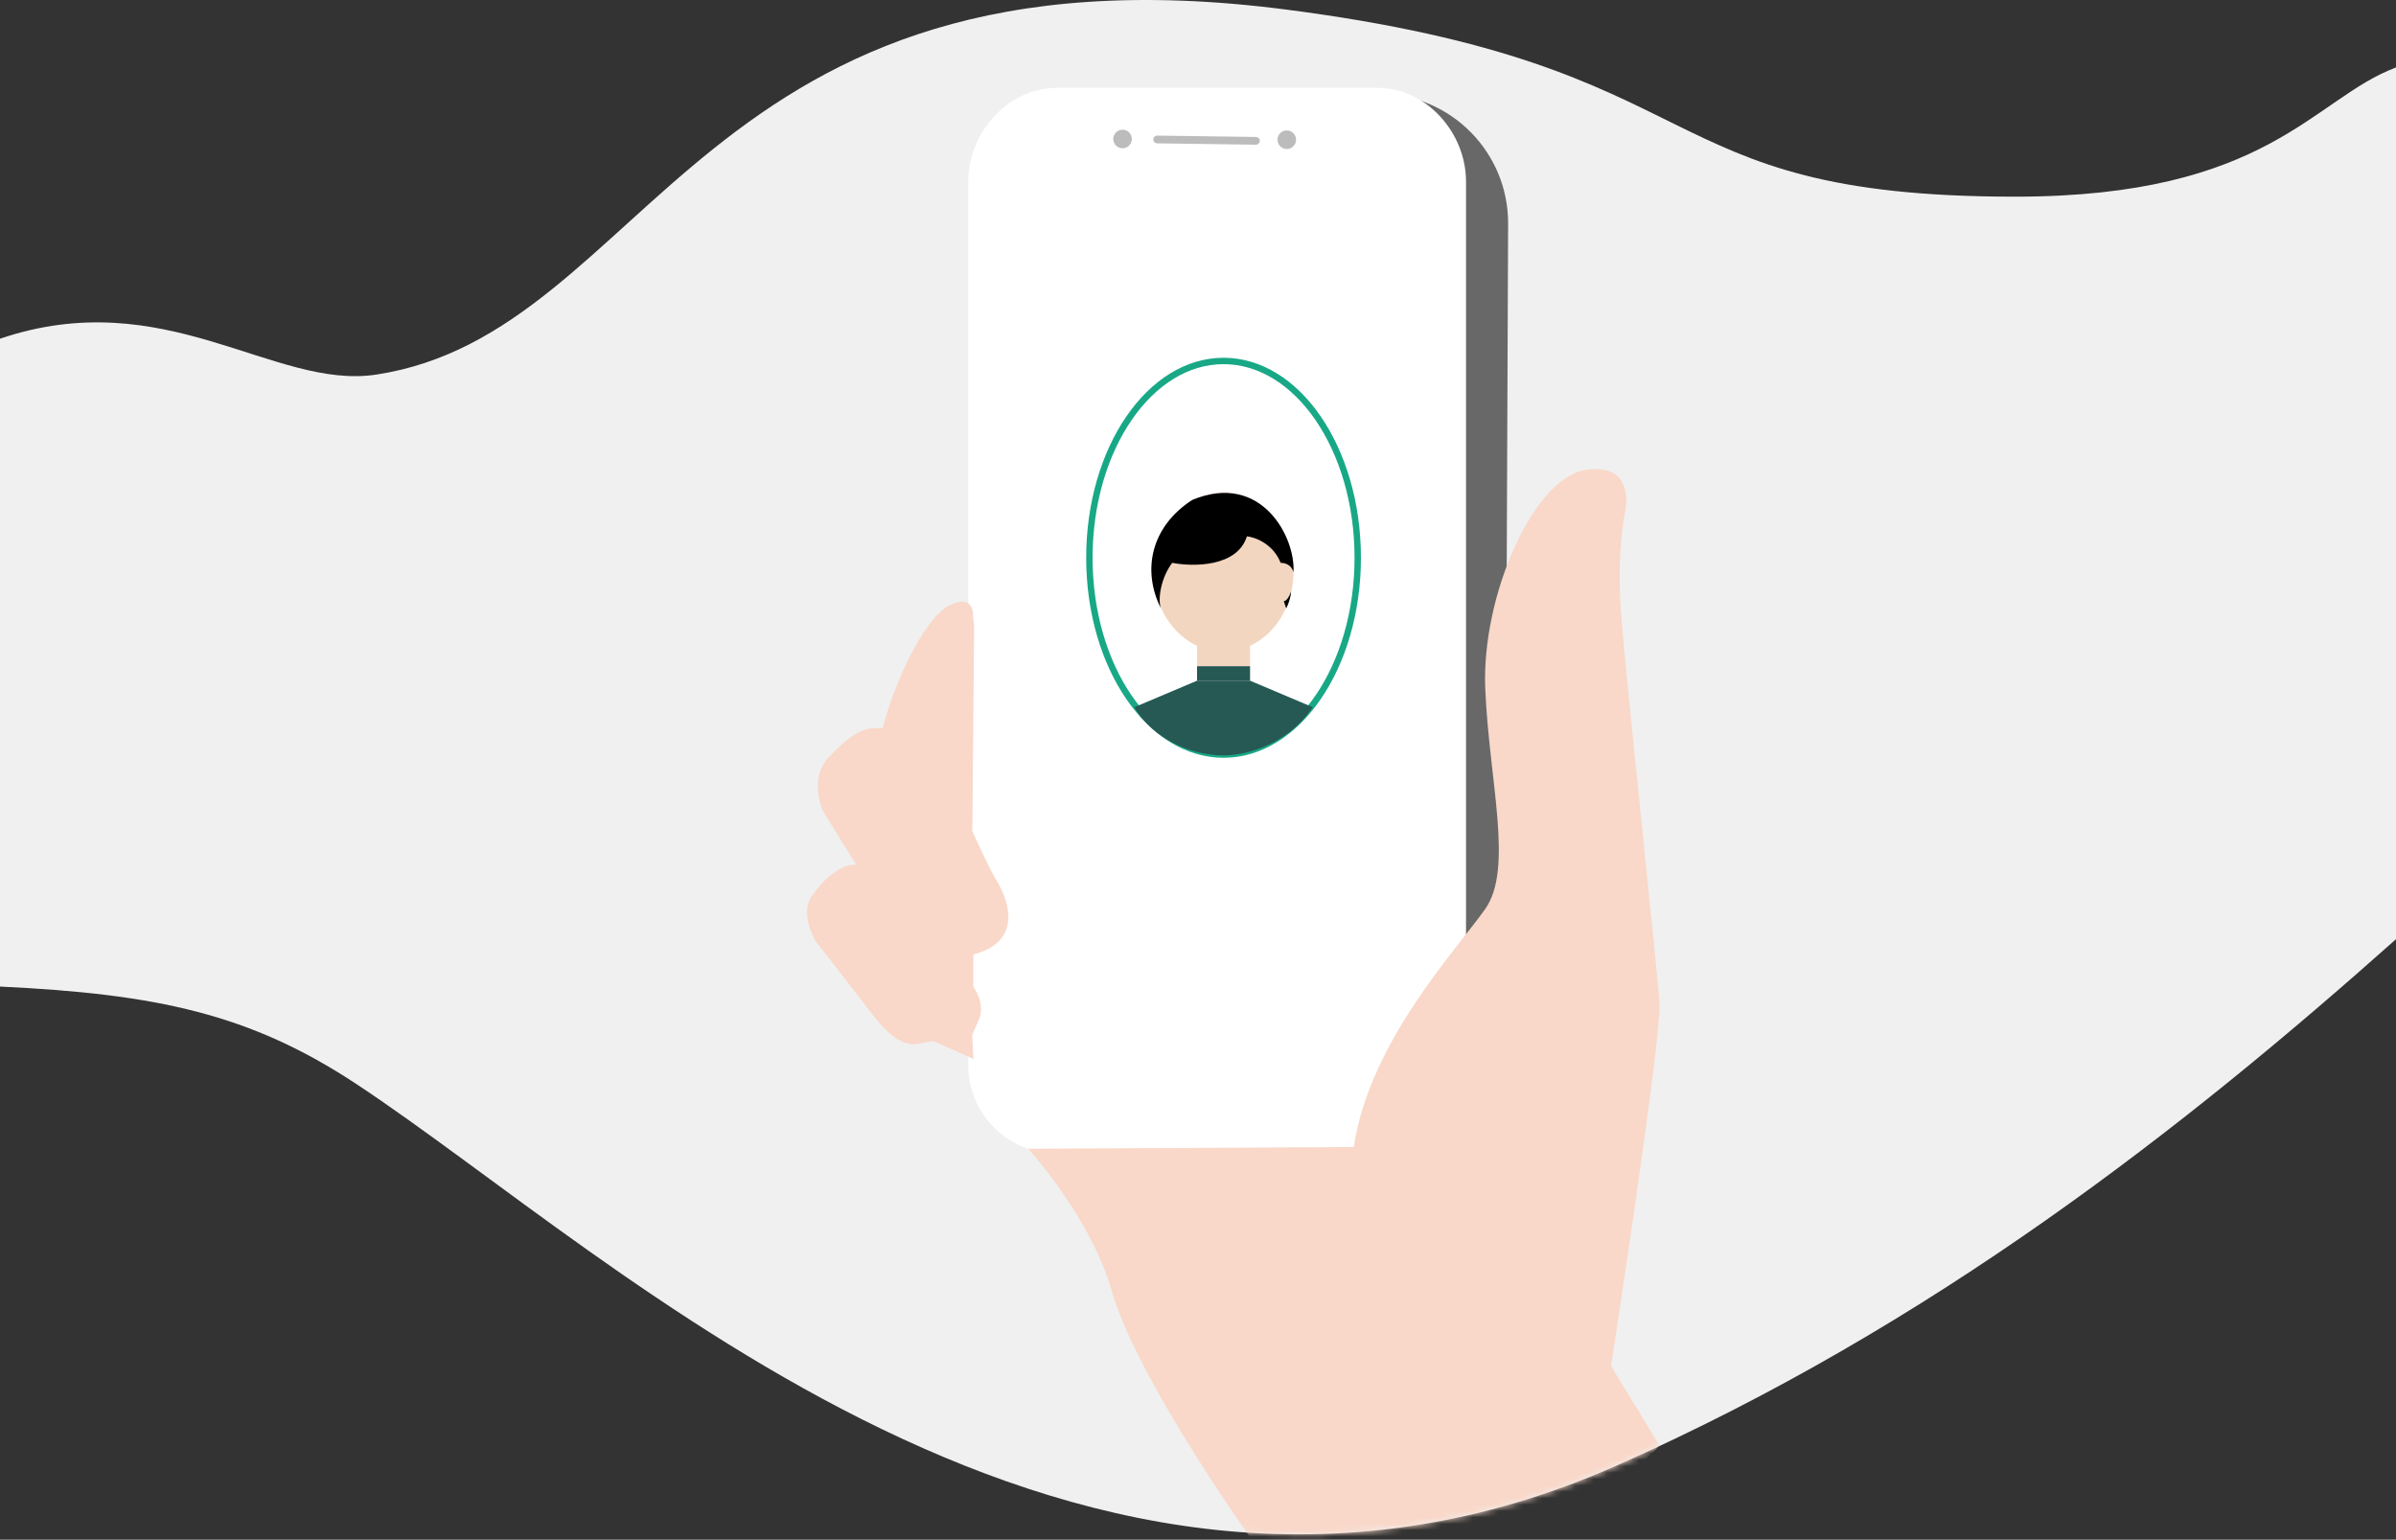 <svg width="375" height="241" viewBox="0 0 375 241" fill="none" xmlns="http://www.w3.org/2000/svg">
<rect x="0" y="0" width="375" height="241" fill="#333333" stroke="none"/>
<path fill-rule="evenodd" clip-rule="evenodd" d="M201.067 1.468C109.537 -10.276 101.876 52.107 58.884 58.634C42.863 61.067 25.86 44.241 0 53.018L0 154.422C24.49 155.591 39.119 158.672 55.812 169.701C96.714 196.723 168.521 266.807 252.967 229.425C302.459 207.517 342.077 176.332 375 147.009V10.556C361.98 15.451 355.055 30.784 315.4 30.784C256.768 30.784 270.095 10.325 201.067 1.468Z" fill="#F0F0F0"/>
<path fill-rule="evenodd" clip-rule="evenodd" d="M215.182 180.66L177.8 180.508C166.608 180.463 157.573 171.354 157.618 160.162L158.126 34.7C158.171 23.508 167.281 14.473 178.472 14.518L215.855 14.669C227.046 14.715 236.082 23.824 236.037 35.015L235.529 160.478C235.483 171.67 226.374 180.705 215.182 180.66" fill="#686868"/>
<path fill-rule="evenodd" clip-rule="evenodd" d="M215.593 180.559H165.394C157.741 180.559 151.537 174.356 151.537 166.703V28.423C151.537 20.77 157.741 13.753 165.394 13.753H215.593C223.245 13.753 229.449 20.77 229.449 28.423V166.703C229.449 174.356 223.245 180.559 215.593 180.559" fill="white"/>
<path fill-rule="evenodd" clip-rule="evenodd" d="M177.129 21.536C177.249 22.33 176.703 23.072 175.909 23.192C175.115 23.313 174.373 22.766 174.253 21.973C174.132 21.178 174.679 20.437 175.473 20.316C176.267 20.196 177.008 20.742 177.129 21.536ZM202.832 21.651C202.952 22.445 202.406 23.188 201.612 23.308C200.818 23.428 200.077 22.883 199.956 22.088C199.836 21.294 200.382 20.552 201.176 20.431C201.97 20.311 202.712 20.858 202.832 21.651ZM181.105 22.435L196.555 22.65C196.89 22.655 197.165 22.387 197.17 22.053C197.174 21.718 196.907 21.443 196.573 21.438L181.121 21.223C180.786 21.219 180.512 21.486 180.507 21.821C180.502 22.156 180.77 22.431 181.105 22.435Z" fill="#BCBCBC"/>
<path fill-rule="evenodd" clip-rule="evenodd" d="M152.466 98.141L152.184 130.118C152.184 130.118 154.908 136.129 155.876 137.671C158.419 141.722 159.549 147.561 152.343 149.39V154.446C152.343 154.446 154.281 157.091 153.222 159.55L152.163 162.01L152.343 165.749C152.343 165.749 146.391 163.027 146.006 162.988C145.622 162.948 145.629 163.024 143.985 163.333C142.34 163.642 140.207 163.617 136.378 158.58C132.55 153.543 127.701 147.386 127.701 147.386C127.701 147.386 125.09 143.145 127.025 140.297C128.959 137.45 131.781 135.126 134.012 135.37L128.796 126.965C128.796 126.965 126.414 121.942 129.807 118.422C133.199 114.902 135.067 113.735 138.133 113.975C138.133 113.975 138.747 111.634 139.83 108.639C140.914 105.644 144.77 96.602 148.697 94.705C152.625 92.808 152.299 96.568 152.299 96.568L152.466 98.141Z" fill="#F9D8C9"/>
<mask id="mask0_862_19665" style="mask-type:luminance" maskUnits="userSpaceOnUse" x="0" y="0" width="375" height="241">
<path fill-rule="evenodd" clip-rule="evenodd" d="M179.301 0C107.956 0.005 98.191 52.667 58.884 58.635C52.068 59.67 43.085 57.431 33.021 55.19C19.426 52.166 14.859 46.925 0 51.968L0 154.422C24.491 155.592 39.118 158.672 55.812 169.701C96.714 196.723 168.52 266.807 252.967 229.425C302.458 207.517 342.076 176.332 375 147.009V10.555C361.98 15.451 355.055 30.784 315.399 30.784C256.768 30.784 270.095 10.324 201.067 1.468C193.235 0.463 186.012 0.001 179.333 0" fill="white"/>
</mask>
<g mask="url(#mask0_862_19665)">
<path fill-rule="evenodd" clip-rule="evenodd" d="M259.727 226.251L252.153 213.829C252.153 213.829 260.03 162.623 259.727 157.17C259.424 151.716 254.273 104.449 253.667 95.36C253.061 86.27 254.273 80.513 254.273 80.513C254.273 80.513 256.394 72.333 248.213 73.545C240.033 74.757 231.852 93.239 232.458 107.782C233.064 122.326 236.94 135.96 232.426 142.323C227.914 148.686 214.303 163.172 211.879 179.534L160.931 179.814C160.931 179.814 170.714 190.543 173.981 202.012C178.05 216.297 196.828 242.286 196.828 242.286C196.828 242.286 246.092 242.007 259.727 226.251" fill="#F9D8C9"/>
</g>
<path d="M212.5 87.307C212.5 95.864 210.117 103.589 206.291 109.161C202.463 114.736 197.225 118.114 191.5 118.114C185.775 118.114 180.537 114.736 176.709 109.161C172.883 103.589 170.5 95.864 170.5 87.307C170.5 78.75 172.883 71.025 176.709 65.453C180.537 59.878 185.775 56.5 191.5 56.5C197.225 56.5 202.463 59.878 206.291 65.453C210.117 71.025 212.5 78.75 212.5 87.307Z" fill="white" stroke="#18A886"/>
<path d="M177.544 110.693L187.351 106.544H195.649L205.456 110.693C201.231 117.03 194.14 118.363 191.123 118.237C183.277 117.935 178.801 113.082 177.544 110.693Z" fill="#265954"/>
<path d="M187.351 99.754H195.649V104.281H187.351V99.754Z" fill="#F3D6C0"/>
<path d="M187.351 104.281H195.649V106.544H187.351V104.281Z" fill="#265954"/>
<ellipse cx="191.5" cy="89.57" rx="10.939" ry="12.447" fill="#F3D6C0"/>
<path d="M183.462 88.101C181.652 90.515 181.19 93.845 181.693 95.228C178.675 89.193 180.184 82.403 186.596 78.254C197.535 73.728 202.815 84.289 202.438 89.57C202.136 88.363 201.065 88.101 200.436 88.101C199.229 85.083 196.413 84.077 195.155 83.952C193.646 88.78 186.731 88.73 183.462 88.101Z" fill="black"/>
<path d="M201.307 95.228C201.91 94.021 202.061 92.965 202.061 92.588C201.76 93.493 201.307 94.097 200.93 94.097L201.307 95.228Z" fill="black"/>
</svg>
